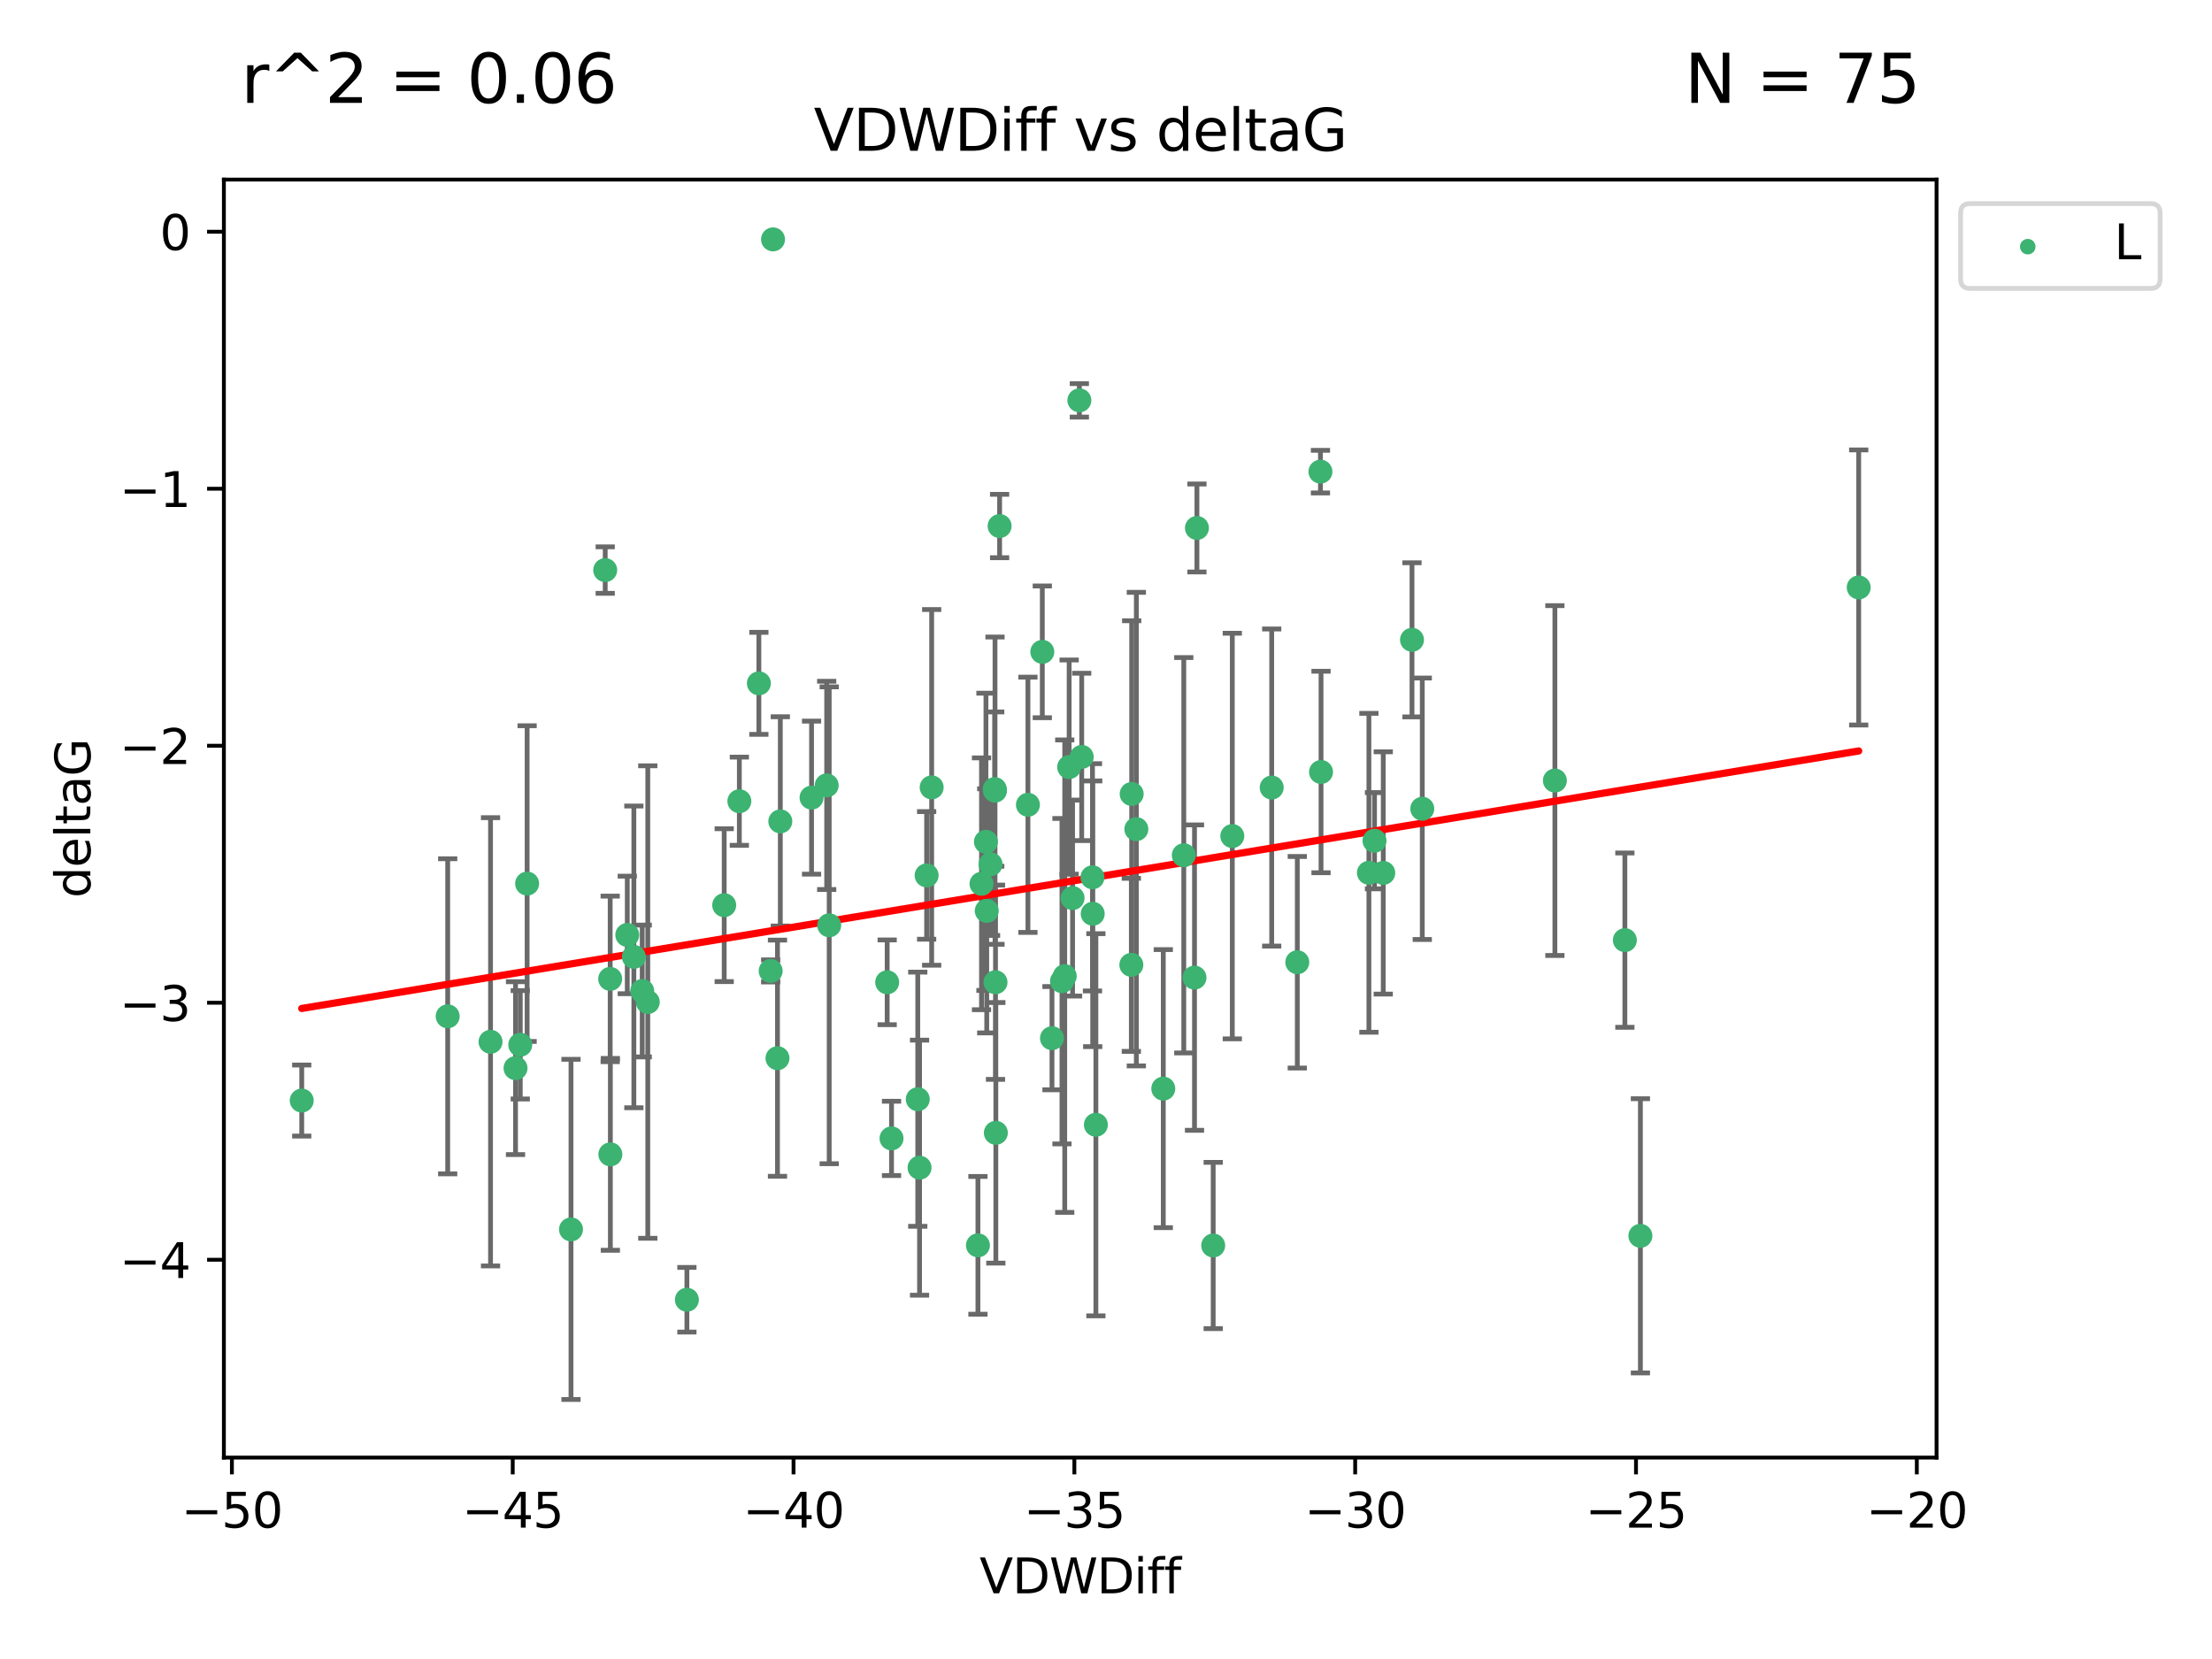 <?xml version="1.0" encoding="utf-8" standalone="no"?>
<!DOCTYPE svg PUBLIC "-//W3C//DTD SVG 1.1//EN"
  "http://www.w3.org/Graphics/SVG/1.1/DTD/svg11.dtd">
<svg xmlns:xlink="http://www.w3.org/1999/xlink" width="460.8pt" height="345.6pt" viewBox="0 0 460.8 345.6" xmlns="http://www.w3.org/2000/svg" version="1.1">
 <defs>
  <style type="text/css">*{stroke-linejoin: round; stroke-linecap: butt}</style>
 </defs>
 <g id="figure_1">
  <g id="patch_1">
   <path d="M 0 345.6 
L 460.8 345.6 
L 460.8 0 
L 0 0 
z
" style="fill: #ffffff"/>
  </g>
  <g id="axes_1">
   <g id="patch_2">
    <path d="M 46.64 303.64 
L 403.42 303.64 
L 403.42 37.411 
L 46.64 37.411 
z
" style="fill: #ffffff"/>
   </g>
   <g id="PathCollection_1">
    <defs>
     <path id="mb99292fb5d" d="M 0 1.118 
C 0.297 1.118 0.581 1 0.791 0.791 
C 1 0.581 1.118 0.297 1.118 0 
C 1.118 -0.297 1 -0.581 0.791 -0.791 
C 0.581 -1 0.297 -1.118 0 -1.118 
C -0.297 -1.118 -0.581 -1 -0.791 -0.791 
C -1 -0.581 -1.118 -0.297 -1.118 0 
C -1.118 0.297 -1 0.581 -0.791 0.791 
C -0.581 1 -0.297 1.118 0 1.118 
z
" style="stroke: #3cb371"/>
    </defs>
    <g clip-path="url(#p59b157eb40)">
     <use xlink:href="#mb99292fb5d" x="108.381" y="217.646" style="fill: #3cb371; stroke: #3cb371"/>
     <use xlink:href="#mb99292fb5d" x="134.946" y="208.742" style="fill: #3cb371; stroke: #3cb371"/>
     <use xlink:href="#mb99292fb5d" x="127.113" y="203.923" style="fill: #3cb371; stroke: #3cb371"/>
     <use xlink:href="#mb99292fb5d" x="154.02" y="166.911" style="fill: #3cb371; stroke: #3cb371"/>
     <use xlink:href="#mb99292fb5d" x="130.674" y="194.766" style="fill: #3cb371; stroke: #3cb371"/>
     <use xlink:href="#mb99292fb5d" x="143.092" y="270.76" style="fill: #3cb371; stroke: #3cb371"/>
     <use xlink:href="#mb99292fb5d" x="132.045" y="199.333" style="fill: #3cb371; stroke: #3cb371"/>
     <use xlink:href="#mb99292fb5d" x="203.721" y="259.426" style="fill: #3cb371; stroke: #3cb371"/>
     <use xlink:href="#mb99292fb5d" x="107.393" y="222.512" style="fill: #3cb371; stroke: #3cb371"/>
     <use xlink:href="#mb99292fb5d" x="191.559" y="243.25" style="fill: #3cb371; stroke: #3cb371"/>
     <use xlink:href="#mb99292fb5d" x="150.863" y="188.564" style="fill: #3cb371; stroke: #3cb371"/>
     <use xlink:href="#mb99292fb5d" x="118.949" y="256.108" style="fill: #3cb371; stroke: #3cb371"/>
     <use xlink:href="#mb99292fb5d" x="227.584" y="182.758" style="fill: #3cb371; stroke: #3cb371"/>
     <use xlink:href="#mb99292fb5d" x="194.084" y="164.026" style="fill: #3cb371; stroke: #3cb371"/>
     <use xlink:href="#mb99292fb5d" x="193.034" y="182.362" style="fill: #3cb371; stroke: #3cb371"/>
     <use xlink:href="#mb99292fb5d" x="158.088" y="142.352" style="fill: #3cb371; stroke: #3cb371"/>
     <use xlink:href="#mb99292fb5d" x="205.557" y="189.747" style="fill: #3cb371; stroke: #3cb371"/>
     <use xlink:href="#mb99292fb5d" x="172.215" y="163.612" style="fill: #3cb371; stroke: #3cb371"/>
     <use xlink:href="#mb99292fb5d" x="62.857" y="229.265" style="fill: #3cb371; stroke: #3cb371"/>
     <use xlink:href="#mb99292fb5d" x="228.293" y="234.31" style="fill: #3cb371; stroke: #3cb371"/>
     <use xlink:href="#mb99292fb5d" x="248.838" y="203.654" style="fill: #3cb371; stroke: #3cb371"/>
     <use xlink:href="#mb99292fb5d" x="264.92" y="164.058" style="fill: #3cb371; stroke: #3cb371"/>
     <use xlink:href="#mb99292fb5d" x="235.751" y="165.398" style="fill: #3cb371; stroke: #3cb371"/>
     <use xlink:href="#mb99292fb5d" x="191.187" y="228.986" style="fill: #3cb371; stroke: #3cb371"/>
     <use xlink:href="#mb99292fb5d" x="161.037" y="49.866" style="fill: #3cb371; stroke: #3cb371"/>
     <use xlink:href="#mb99292fb5d" x="208.238" y="109.583" style="fill: #3cb371; stroke: #3cb371"/>
     <use xlink:href="#mb99292fb5d" x="127.15" y="240.472" style="fill: #3cb371; stroke: #3cb371"/>
     <use xlink:href="#mb99292fb5d" x="236.722" y="172.724" style="fill: #3cb371; stroke: #3cb371"/>
     <use xlink:href="#mb99292fb5d" x="294.145" y="133.285" style="fill: #3cb371; stroke: #3cb371"/>
     <use xlink:href="#mb99292fb5d" x="207.279" y="164.706" style="fill: #3cb371; stroke: #3cb371"/>
     <use xlink:href="#mb99292fb5d" x="206.348" y="180.042" style="fill: #3cb371; stroke: #3cb371"/>
     <use xlink:href="#mb99292fb5d" x="162.554" y="171.111" style="fill: #3cb371; stroke: #3cb371"/>
     <use xlink:href="#mb99292fb5d" x="217.131" y="135.792" style="fill: #3cb371; stroke: #3cb371"/>
     <use xlink:href="#mb99292fb5d" x="172.738" y="192.756" style="fill: #3cb371; stroke: #3cb371"/>
     <use xlink:href="#mb99292fb5d" x="285.168" y="181.819" style="fill: #3cb371; stroke: #3cb371"/>
     <use xlink:href="#mb99292fb5d" x="235.68" y="200.996" style="fill: #3cb371; stroke: #3cb371"/>
     <use xlink:href="#mb99292fb5d" x="323.912" y="162.605" style="fill: #3cb371; stroke: #3cb371"/>
     <use xlink:href="#mb99292fb5d" x="214.136" y="167.649" style="fill: #3cb371; stroke: #3cb371"/>
     <use xlink:href="#mb99292fb5d" x="133.787" y="206.445" style="fill: #3cb371; stroke: #3cb371"/>
     <use xlink:href="#mb99292fb5d" x="205.392" y="175.362" style="fill: #3cb371; stroke: #3cb371"/>
     <use xlink:href="#mb99292fb5d" x="296.285" y="168.478" style="fill: #3cb371; stroke: #3cb371"/>
     <use xlink:href="#mb99292fb5d" x="207.219" y="164.382" style="fill: #3cb371; stroke: #3cb371"/>
     <use xlink:href="#mb99292fb5d" x="109.81" y="184.066" style="fill: #3cb371; stroke: #3cb371"/>
     <use xlink:href="#mb99292fb5d" x="160.545" y="202.26" style="fill: #3cb371; stroke: #3cb371"/>
     <use xlink:href="#mb99292fb5d" x="207.383" y="204.617" style="fill: #3cb371; stroke: #3cb371"/>
     <use xlink:href="#mb99292fb5d" x="93.262" y="211.716" style="fill: #3cb371; stroke: #3cb371"/>
     <use xlink:href="#mb99292fb5d" x="242.334" y="226.78" style="fill: #3cb371; stroke: #3cb371"/>
     <use xlink:href="#mb99292fb5d" x="102.187" y="217.026" style="fill: #3cb371; stroke: #3cb371"/>
     <use xlink:href="#mb99292fb5d" x="207.453" y="235.987" style="fill: #3cb371; stroke: #3cb371"/>
     <use xlink:href="#mb99292fb5d" x="225.34" y="157.679" style="fill: #3cb371; stroke: #3cb371"/>
     <use xlink:href="#mb99292fb5d" x="185.721" y="237.148" style="fill: #3cb371; stroke: #3cb371"/>
     <use xlink:href="#mb99292fb5d" x="169.062" y="166.16" style="fill: #3cb371; stroke: #3cb371"/>
     <use xlink:href="#mb99292fb5d" x="223.436" y="187.085" style="fill: #3cb371; stroke: #3cb371"/>
     <use xlink:href="#mb99292fb5d" x="341.725" y="257.445" style="fill: #3cb371; stroke: #3cb371"/>
     <use xlink:href="#mb99292fb5d" x="275.195" y="160.819" style="fill: #3cb371; stroke: #3cb371"/>
     <use xlink:href="#mb99292fb5d" x="270.25" y="200.455" style="fill: #3cb371; stroke: #3cb371"/>
     <use xlink:href="#mb99292fb5d" x="288.158" y="181.847" style="fill: #3cb371; stroke: #3cb371"/>
     <use xlink:href="#mb99292fb5d" x="219.147" y="216.272" style="fill: #3cb371; stroke: #3cb371"/>
     <use xlink:href="#mb99292fb5d" x="221.805" y="203.348" style="fill: #3cb371; stroke: #3cb371"/>
     <use xlink:href="#mb99292fb5d" x="221.229" y="204.398" style="fill: #3cb371; stroke: #3cb371"/>
     <use xlink:href="#mb99292fb5d" x="161.965" y="220.443" style="fill: #3cb371; stroke: #3cb371"/>
     <use xlink:href="#mb99292fb5d" x="249.342" y="109.988" style="fill: #3cb371; stroke: #3cb371"/>
     <use xlink:href="#mb99292fb5d" x="286.336" y="175.137" style="fill: #3cb371; stroke: #3cb371"/>
     <use xlink:href="#mb99292fb5d" x="275.074" y="98.252" style="fill: #3cb371; stroke: #3cb371"/>
     <use xlink:href="#mb99292fb5d" x="184.815" y="204.631" style="fill: #3cb371; stroke: #3cb371"/>
     <use xlink:href="#mb99292fb5d" x="126.076" y="118.758" style="fill: #3cb371; stroke: #3cb371"/>
     <use xlink:href="#mb99292fb5d" x="246.605" y="178.162" style="fill: #3cb371; stroke: #3cb371"/>
     <use xlink:href="#mb99292fb5d" x="338.49" y="195.847" style="fill: #3cb371; stroke: #3cb371"/>
     <use xlink:href="#mb99292fb5d" x="256.712" y="174.161" style="fill: #3cb371; stroke: #3cb371"/>
     <use xlink:href="#mb99292fb5d" x="252.73" y="259.459" style="fill: #3cb371; stroke: #3cb371"/>
     <use xlink:href="#mb99292fb5d" x="224.851" y="83.4" style="fill: #3cb371; stroke: #3cb371"/>
     <use xlink:href="#mb99292fb5d" x="222.724" y="159.796" style="fill: #3cb371; stroke: #3cb371"/>
     <use xlink:href="#mb99292fb5d" x="387.203" y="122.377" style="fill: #3cb371; stroke: #3cb371"/>
     <use xlink:href="#mb99292fb5d" x="227.632" y="190.354" style="fill: #3cb371; stroke: #3cb371"/>
     <use xlink:href="#mb99292fb5d" x="204.465" y="184.111" style="fill: #3cb371; stroke: #3cb371"/>
    </g>
   </g>
   <g id="matplotlib.axis_1">
    <g id="xtick_1">
     <g id="line2d_1">
      <defs>
       <path id="me0e98f9cef" d="M 0 0 
L 0 3.5 
" style="stroke: #000000; stroke-width: 0.8"/>
      </defs>
      <g>
       <use xlink:href="#me0e98f9cef" x="48.31" y="303.64" style="stroke: #000000; stroke-width: 0.8"/>
      </g>
     </g>
     <g id="text_1">
      <!-- −50 -->
      <g transform="translate(37.757 318.238)scale(0.1 -0.1)">
       <defs>
        <path id="DejaVuSans-2212" d="M 678 2272 
L 4684 2272 
L 4684 1741 
L 678 1741 
L 678 2272 
z
" transform="scale(0.016)"/>
        <path id="DejaVuSans-35" d="M 691 4666 
L 3169 4666 
L 3169 4134 
L 1269 4134 
L 1269 2991 
Q 1406 3038 1543 3061 
Q 1681 3084 1819 3084 
Q 2600 3084 3056 2656 
Q 3513 2228 3513 1497 
Q 3513 744 3044 326 
Q 2575 -91 1722 -91 
Q 1428 -91 1123 -41 
Q 819 9 494 109 
L 494 744 
Q 775 591 1075 516 
Q 1375 441 1709 441 
Q 2250 441 2565 725 
Q 2881 1009 2881 1497 
Q 2881 1984 2565 2268 
Q 2250 2553 1709 2553 
Q 1456 2553 1204 2497 
Q 953 2441 691 2322 
L 691 4666 
z
" transform="scale(0.016)"/>
        <path id="DejaVuSans-30" d="M 2034 4250 
Q 1547 4250 1301 3770 
Q 1056 3291 1056 2328 
Q 1056 1369 1301 889 
Q 1547 409 2034 409 
Q 2525 409 2770 889 
Q 3016 1369 3016 2328 
Q 3016 3291 2770 3770 
Q 2525 4250 2034 4250 
z
M 2034 4750 
Q 2819 4750 3233 4129 
Q 3647 3509 3647 2328 
Q 3647 1150 3233 529 
Q 2819 -91 2034 -91 
Q 1250 -91 836 529 
Q 422 1150 422 2328 
Q 422 3509 836 4129 
Q 1250 4750 2034 4750 
z
" transform="scale(0.016)"/>
       </defs>
       <use xlink:href="#DejaVuSans-2212"/>
       <use xlink:href="#DejaVuSans-35" x="83.789"/>
       <use xlink:href="#DejaVuSans-30" x="147.412"/>
      </g>
     </g>
    </g>
    <g id="xtick_2">
     <g id="line2d_2">
      <g>
       <use xlink:href="#me0e98f9cef" x="106.809" y="303.64" style="stroke: #000000; stroke-width: 0.8"/>
      </g>
     </g>
     <g id="text_2">
      <!-- −45 -->
      <g transform="translate(96.257 318.238)scale(0.1 -0.1)">
       <defs>
        <path id="DejaVuSans-34" d="M 2419 4116 
L 825 1625 
L 2419 1625 
L 2419 4116 
z
M 2253 4666 
L 3047 4666 
L 3047 1625 
L 3713 1625 
L 3713 1100 
L 3047 1100 
L 3047 0 
L 2419 0 
L 2419 1100 
L 313 1100 
L 313 1709 
L 2253 4666 
z
" transform="scale(0.016)"/>
       </defs>
       <use xlink:href="#DejaVuSans-2212"/>
       <use xlink:href="#DejaVuSans-34" x="83.789"/>
       <use xlink:href="#DejaVuSans-35" x="147.412"/>
      </g>
     </g>
    </g>
    <g id="xtick_3">
     <g id="line2d_3">
      <g>
       <use xlink:href="#me0e98f9cef" x="165.309" y="303.64" style="stroke: #000000; stroke-width: 0.8"/>
      </g>
     </g>
     <g id="text_3">
      <!-- −40 -->
      <g transform="translate(154.757 318.238)scale(0.1 -0.1)">
       <use xlink:href="#DejaVuSans-2212"/>
       <use xlink:href="#DejaVuSans-34" x="83.789"/>
       <use xlink:href="#DejaVuSans-30" x="147.412"/>
      </g>
     </g>
    </g>
    <g id="xtick_4">
     <g id="line2d_4">
      <g>
       <use xlink:href="#me0e98f9cef" x="223.809" y="303.64" style="stroke: #000000; stroke-width: 0.8"/>
      </g>
     </g>
     <g id="text_4">
      <!-- −35 -->
      <g transform="translate(213.256 318.238)scale(0.1 -0.1)">
       <defs>
        <path id="DejaVuSans-33" d="M 2597 2516 
Q 3050 2419 3304 2112 
Q 3559 1806 3559 1356 
Q 3559 666 3084 287 
Q 2609 -91 1734 -91 
Q 1441 -91 1130 -33 
Q 819 25 488 141 
L 488 750 
Q 750 597 1062 519 
Q 1375 441 1716 441 
Q 2309 441 2620 675 
Q 2931 909 2931 1356 
Q 2931 1769 2642 2001 
Q 2353 2234 1838 2234 
L 1294 2234 
L 1294 2753 
L 1863 2753 
Q 2328 2753 2575 2939 
Q 2822 3125 2822 3475 
Q 2822 3834 2567 4026 
Q 2313 4219 1838 4219 
Q 1578 4219 1281 4162 
Q 984 4106 628 3988 
L 628 4550 
Q 988 4650 1302 4700 
Q 1616 4750 1894 4750 
Q 2613 4750 3031 4423 
Q 3450 4097 3450 3541 
Q 3450 3153 3228 2886 
Q 3006 2619 2597 2516 
z
" transform="scale(0.016)"/>
       </defs>
       <use xlink:href="#DejaVuSans-2212"/>
       <use xlink:href="#DejaVuSans-33" x="83.789"/>
       <use xlink:href="#DejaVuSans-35" x="147.412"/>
      </g>
     </g>
    </g>
    <g id="xtick_5">
     <g id="line2d_5">
      <g>
       <use xlink:href="#me0e98f9cef" x="282.308" y="303.64" style="stroke: #000000; stroke-width: 0.8"/>
      </g>
     </g>
     <g id="text_5">
      <!-- −30 -->
      <g transform="translate(271.756 318.238)scale(0.1 -0.1)">
       <use xlink:href="#DejaVuSans-2212"/>
       <use xlink:href="#DejaVuSans-33" x="83.789"/>
       <use xlink:href="#DejaVuSans-30" x="147.412"/>
      </g>
     </g>
    </g>
    <g id="xtick_6">
     <g id="line2d_6">
      <g>
       <use xlink:href="#me0e98f9cef" x="340.808" y="303.64" style="stroke: #000000; stroke-width: 0.8"/>
      </g>
     </g>
     <g id="text_6">
      <!-- −25 -->
      <g transform="translate(330.255 318.238)scale(0.1 -0.1)">
       <defs>
        <path id="DejaVuSans-32" d="M 1228 531 
L 3431 531 
L 3431 0 
L 469 0 
L 469 531 
Q 828 903 1448 1529 
Q 2069 2156 2228 2338 
Q 2531 2678 2651 2914 
Q 2772 3150 2772 3378 
Q 2772 3750 2511 3984 
Q 2250 4219 1831 4219 
Q 1534 4219 1204 4116 
Q 875 4013 500 3803 
L 500 4441 
Q 881 4594 1212 4672 
Q 1544 4750 1819 4750 
Q 2544 4750 2975 4387 
Q 3406 4025 3406 3419 
Q 3406 3131 3298 2873 
Q 3191 2616 2906 2266 
Q 2828 2175 2409 1742 
Q 1991 1309 1228 531 
z
" transform="scale(0.016)"/>
       </defs>
       <use xlink:href="#DejaVuSans-2212"/>
       <use xlink:href="#DejaVuSans-32" x="83.789"/>
       <use xlink:href="#DejaVuSans-35" x="147.412"/>
      </g>
     </g>
    </g>
    <g id="xtick_7">
     <g id="line2d_7">
      <g>
       <use xlink:href="#me0e98f9cef" x="399.307" y="303.64" style="stroke: #000000; stroke-width: 0.8"/>
      </g>
     </g>
     <g id="text_7">
      <!-- −20 -->
      <g transform="translate(388.755 318.238)scale(0.1 -0.1)">
       <use xlink:href="#DejaVuSans-2212"/>
       <use xlink:href="#DejaVuSans-32" x="83.789"/>
       <use xlink:href="#DejaVuSans-30" x="147.412"/>
      </g>
     </g>
    </g>
    <g id="text_8">
     <!-- VDWDiff -->
     <g transform="translate(204.057 331.917)scale(0.1 -0.1)">
      <defs>
       <path id="DejaVuSans-56" d="M 1831 0 
L 50 4666 
L 709 4666 
L 2188 738 
L 3669 4666 
L 4325 4666 
L 2547 0 
L 1831 0 
z
" transform="scale(0.016)"/>
       <path id="DejaVuSans-44" d="M 1259 4147 
L 1259 519 
L 2022 519 
Q 2988 519 3436 956 
Q 3884 1394 3884 2338 
Q 3884 3275 3436 3711 
Q 2988 4147 2022 4147 
L 1259 4147 
z
M 628 4666 
L 1925 4666 
Q 3281 4666 3915 4102 
Q 4550 3538 4550 2338 
Q 4550 1131 3912 565 
Q 3275 0 1925 0 
L 628 0 
L 628 4666 
z
" transform="scale(0.016)"/>
       <path id="DejaVuSans-57" d="M 213 4666 
L 850 4666 
L 1831 722 
L 2809 4666 
L 3519 4666 
L 4500 722 
L 5478 4666 
L 6119 4666 
L 4947 0 
L 4153 0 
L 3169 4050 
L 2175 0 
L 1381 0 
L 213 4666 
z
" transform="scale(0.016)"/>
       <path id="DejaVuSans-69" d="M 603 3500 
L 1178 3500 
L 1178 0 
L 603 0 
L 603 3500 
z
M 603 4863 
L 1178 4863 
L 1178 4134 
L 603 4134 
L 603 4863 
z
" transform="scale(0.016)"/>
       <path id="DejaVuSans-66" d="M 2375 4863 
L 2375 4384 
L 1825 4384 
Q 1516 4384 1395 4259 
Q 1275 4134 1275 3809 
L 1275 3500 
L 2222 3500 
L 2222 3053 
L 1275 3053 
L 1275 0 
L 697 0 
L 697 3053 
L 147 3053 
L 147 3500 
L 697 3500 
L 697 3744 
Q 697 4328 969 4595 
Q 1241 4863 1831 4863 
L 2375 4863 
z
" transform="scale(0.016)"/>
      </defs>
      <use xlink:href="#DejaVuSans-56"/>
      <use xlink:href="#DejaVuSans-44" x="68.408"/>
      <use xlink:href="#DejaVuSans-57" x="145.41"/>
      <use xlink:href="#DejaVuSans-44" x="244.287"/>
      <use xlink:href="#DejaVuSans-69" x="321.289"/>
      <use xlink:href="#DejaVuSans-66" x="349.072"/>
      <use xlink:href="#DejaVuSans-66" x="384.277"/>
     </g>
    </g>
   </g>
   <g id="matplotlib.axis_2">
    <g id="ytick_1">
     <g id="line2d_8">
      <defs>
       <path id="m69322985f8" d="M 0 0 
L -3.5 0 
" style="stroke: #000000; stroke-width: 0.8"/>
      </defs>
      <g>
       <use xlink:href="#m69322985f8" x="46.64" y="262.427" style="stroke: #000000; stroke-width: 0.8"/>
      </g>
     </g>
     <g id="text_9">
      <!-- −4 -->
      <g transform="translate(24.898 266.226)scale(0.1 -0.1)">
       <use xlink:href="#DejaVuSans-2212"/>
       <use xlink:href="#DejaVuSans-34" x="83.789"/>
      </g>
     </g>
    </g>
    <g id="ytick_2">
     <g id="line2d_9">
      <g>
       <use xlink:href="#m69322985f8" x="46.64" y="208.89" style="stroke: #000000; stroke-width: 0.8"/>
      </g>
     </g>
     <g id="text_10">
      <!-- −3 -->
      <g transform="translate(24.898 212.689)scale(0.1 -0.1)">
       <use xlink:href="#DejaVuSans-2212"/>
       <use xlink:href="#DejaVuSans-33" x="83.789"/>
      </g>
     </g>
    </g>
    <g id="ytick_3">
     <g id="line2d_10">
      <g>
       <use xlink:href="#m69322985f8" x="46.64" y="155.352" style="stroke: #000000; stroke-width: 0.8"/>
      </g>
     </g>
     <g id="text_11">
      <!-- −2 -->
      <g transform="translate(24.898 159.152)scale(0.1 -0.1)">
       <use xlink:href="#DejaVuSans-2212"/>
       <use xlink:href="#DejaVuSans-32" x="83.789"/>
      </g>
     </g>
    </g>
    <g id="ytick_4">
     <g id="line2d_11">
      <g>
       <use xlink:href="#m69322985f8" x="46.64" y="101.815" style="stroke: #000000; stroke-width: 0.8"/>
      </g>
     </g>
     <g id="text_12">
      <!-- −1 -->
      <g transform="translate(24.898 105.614)scale(0.1 -0.1)">
       <defs>
        <path id="DejaVuSans-31" d="M 794 531 
L 1825 531 
L 1825 4091 
L 703 3866 
L 703 4441 
L 1819 4666 
L 2450 4666 
L 2450 531 
L 3481 531 
L 3481 0 
L 794 0 
L 794 531 
z
" transform="scale(0.016)"/>
       </defs>
       <use xlink:href="#DejaVuSans-2212"/>
       <use xlink:href="#DejaVuSans-31" x="83.789"/>
      </g>
     </g>
    </g>
    <g id="ytick_5">
     <g id="line2d_12">
      <g>
       <use xlink:href="#m69322985f8" x="46.64" y="48.278" style="stroke: #000000; stroke-width: 0.8"/>
      </g>
     </g>
     <g id="text_13">
      <!-- 0 -->
      <g transform="translate(33.278 52.077)scale(0.1 -0.1)">
       <use xlink:href="#DejaVuSans-30"/>
      </g>
     </g>
    </g>
    <g id="text_14">
     <!-- deltaG -->
     <g transform="translate(18.818 187.064)rotate(-90)scale(0.1 -0.1)">
      <defs>
       <path id="DejaVuSans-64" d="M 2906 2969 
L 2906 4863 
L 3481 4863 
L 3481 0 
L 2906 0 
L 2906 525 
Q 2725 213 2448 61 
Q 2172 -91 1784 -91 
Q 1150 -91 751 415 
Q 353 922 353 1747 
Q 353 2572 751 3078 
Q 1150 3584 1784 3584 
Q 2172 3584 2448 3432 
Q 2725 3281 2906 2969 
z
M 947 1747 
Q 947 1113 1208 752 
Q 1469 391 1925 391 
Q 2381 391 2643 752 
Q 2906 1113 2906 1747 
Q 2906 2381 2643 2742 
Q 2381 3103 1925 3103 
Q 1469 3103 1208 2742 
Q 947 2381 947 1747 
z
" transform="scale(0.016)"/>
       <path id="DejaVuSans-65" d="M 3597 1894 
L 3597 1613 
L 953 1613 
Q 991 1019 1311 708 
Q 1631 397 2203 397 
Q 2534 397 2845 478 
Q 3156 559 3463 722 
L 3463 178 
Q 3153 47 2828 -22 
Q 2503 -91 2169 -91 
Q 1331 -91 842 396 
Q 353 884 353 1716 
Q 353 2575 817 3079 
Q 1281 3584 2069 3584 
Q 2775 3584 3186 3129 
Q 3597 2675 3597 1894 
z
M 3022 2063 
Q 3016 2534 2758 2815 
Q 2500 3097 2075 3097 
Q 1594 3097 1305 2825 
Q 1016 2553 972 2059 
L 3022 2063 
z
" transform="scale(0.016)"/>
       <path id="DejaVuSans-6c" d="M 603 4863 
L 1178 4863 
L 1178 0 
L 603 0 
L 603 4863 
z
" transform="scale(0.016)"/>
       <path id="DejaVuSans-74" d="M 1172 4494 
L 1172 3500 
L 2356 3500 
L 2356 3053 
L 1172 3053 
L 1172 1153 
Q 1172 725 1289 603 
Q 1406 481 1766 481 
L 2356 481 
L 2356 0 
L 1766 0 
Q 1100 0 847 248 
Q 594 497 594 1153 
L 594 3053 
L 172 3053 
L 172 3500 
L 594 3500 
L 594 4494 
L 1172 4494 
z
" transform="scale(0.016)"/>
       <path id="DejaVuSans-61" d="M 2194 1759 
Q 1497 1759 1228 1600 
Q 959 1441 959 1056 
Q 959 750 1161 570 
Q 1363 391 1709 391 
Q 2188 391 2477 730 
Q 2766 1069 2766 1631 
L 2766 1759 
L 2194 1759 
z
M 3341 1997 
L 3341 0 
L 2766 0 
L 2766 531 
Q 2569 213 2275 61 
Q 1981 -91 1556 -91 
Q 1019 -91 701 211 
Q 384 513 384 1019 
Q 384 1609 779 1909 
Q 1175 2209 1959 2209 
L 2766 2209 
L 2766 2266 
Q 2766 2663 2505 2880 
Q 2244 3097 1772 3097 
Q 1472 3097 1187 3025 
Q 903 2953 641 2809 
L 641 3341 
Q 956 3463 1253 3523 
Q 1550 3584 1831 3584 
Q 2591 3584 2966 3190 
Q 3341 2797 3341 1997 
z
" transform="scale(0.016)"/>
       <path id="DejaVuSans-47" d="M 3809 666 
L 3809 1919 
L 2778 1919 
L 2778 2438 
L 4434 2438 
L 4434 434 
Q 4069 175 3628 42 
Q 3188 -91 2688 -91 
Q 1594 -91 976 548 
Q 359 1188 359 2328 
Q 359 3472 976 4111 
Q 1594 4750 2688 4750 
Q 3144 4750 3555 4637 
Q 3966 4525 4313 4306 
L 4313 3634 
Q 3963 3931 3569 4081 
Q 3175 4231 2741 4231 
Q 1884 4231 1454 3753 
Q 1025 3275 1025 2328 
Q 1025 1384 1454 906 
Q 1884 428 2741 428 
Q 3075 428 3337 486 
Q 3600 544 3809 666 
z
" transform="scale(0.016)"/>
      </defs>
      <use xlink:href="#DejaVuSans-64"/>
      <use xlink:href="#DejaVuSans-65" x="63.477"/>
      <use xlink:href="#DejaVuSans-6c" x="125"/>
      <use xlink:href="#DejaVuSans-74" x="152.783"/>
      <use xlink:href="#DejaVuSans-61" x="191.992"/>
      <use xlink:href="#DejaVuSans-47" x="253.271"/>
     </g>
    </g>
   </g>
   <g id="LineCollection_1">
    <path d="M 108.381 228.937 
L 108.381 206.356 
" clip-path="url(#p59b157eb40)" style="fill: none; stroke: #696969"/>
    <path d="M 134.946 257.953 
L 134.946 159.531 
" clip-path="url(#p59b157eb40)" style="fill: none; stroke: #696969"/>
    <path d="M 127.113 221.168 
L 127.113 186.679 
" clip-path="url(#p59b157eb40)" style="fill: none; stroke: #696969"/>
    <path d="M 154.02 176.101 
L 154.02 157.722 
" clip-path="url(#p59b157eb40)" style="fill: none; stroke: #696969"/>
    <path d="M 130.674 207.01 
L 130.674 182.523 
" clip-path="url(#p59b157eb40)" style="fill: none; stroke: #696969"/>
    <path d="M 143.092 277.493 
L 143.092 264.026 
" clip-path="url(#p59b157eb40)" style="fill: none; stroke: #696969"/>
    <path d="M 132.045 230.759 
L 132.045 167.906 
" clip-path="url(#p59b157eb40)" style="fill: none; stroke: #696969"/>
    <path d="M 203.721 273.775 
L 203.721 245.078 
" clip-path="url(#p59b157eb40)" style="fill: none; stroke: #696969"/>
    <path d="M 107.393 240.516 
L 107.393 204.507 
" clip-path="url(#p59b157eb40)" style="fill: none; stroke: #696969"/>
    <path d="M 191.559 269.818 
L 191.559 216.682 
" clip-path="url(#p59b157eb40)" style="fill: none; stroke: #696969"/>
    <path d="M 150.863 204.484 
L 150.863 172.644 
" clip-path="url(#p59b157eb40)" style="fill: none; stroke: #696969"/>
    <path d="M 118.949 291.539 
L 118.949 220.677 
" clip-path="url(#p59b157eb40)" style="fill: none; stroke: #696969"/>
    <path d="M 227.584 206.428 
L 227.584 159.088 
" clip-path="url(#p59b157eb40)" style="fill: none; stroke: #696969"/>
    <path d="M 194.084 201.078 
L 194.084 126.975 
" clip-path="url(#p59b157eb40)" style="fill: none; stroke: #696969"/>
    <path d="M 193.034 195.653 
L 193.034 169.071 
" clip-path="url(#p59b157eb40)" style="fill: none; stroke: #696969"/>
    <path d="M 158.088 152.977 
L 158.088 131.727 
" clip-path="url(#p59b157eb40)" style="fill: none; stroke: #696969"/>
    <path d="M 205.557 215.176 
L 205.557 164.319 
" clip-path="url(#p59b157eb40)" style="fill: none; stroke: #696969"/>
    <path d="M 172.215 185.304 
L 172.215 141.92 
" clip-path="url(#p59b157eb40)" style="fill: none; stroke: #696969"/>
    <path d="M 62.857 236.666 
L 62.857 221.863 
" clip-path="url(#p59b157eb40)" style="fill: none; stroke: #696969"/>
    <path d="M 228.293 274.117 
L 228.293 194.502 
" clip-path="url(#p59b157eb40)" style="fill: none; stroke: #696969"/>
    <path d="M 248.838 235.464 
L 248.838 171.844 
" clip-path="url(#p59b157eb40)" style="fill: none; stroke: #696969"/>
    <path d="M 264.92 197.088 
L 264.92 131.027 
" clip-path="url(#p59b157eb40)" style="fill: none; stroke: #696969"/>
    <path d="M 235.751 201.482 
L 235.751 129.313 
" clip-path="url(#p59b157eb40)" style="fill: none; stroke: #696969"/>
    <path d="M 191.187 255.46 
L 191.187 202.512 
" clip-path="url(#p59b157eb40)" style="fill: none; stroke: #696969"/>
    <path d="M 161.037 50.22 
L 161.037 49.513 
" clip-path="url(#p59b157eb40)" style="fill: none; stroke: #696969"/>
    <path d="M 208.238 116.184 
L 208.238 102.983 
" clip-path="url(#p59b157eb40)" style="fill: none; stroke: #696969"/>
    <path d="M 127.15 260.458 
L 127.15 220.486 
" clip-path="url(#p59b157eb40)" style="fill: none; stroke: #696969"/>
    <path d="M 236.722 222.053 
L 236.722 123.396 
" clip-path="url(#p59b157eb40)" style="fill: none; stroke: #696969"/>
    <path d="M 294.145 149.338 
L 294.145 117.233 
" clip-path="url(#p59b157eb40)" style="fill: none; stroke: #696969"/>
    <path d="M 207.279 196.712 
L 207.279 132.7 
" clip-path="url(#p59b157eb40)" style="fill: none; stroke: #696969"/>
    <path d="M 206.348 194.869 
L 206.348 165.216 
" clip-path="url(#p59b157eb40)" style="fill: none; stroke: #696969"/>
    <path d="M 162.554 192.91 
L 162.554 149.312 
" clip-path="url(#p59b157eb40)" style="fill: none; stroke: #696969"/>
    <path d="M 217.131 149.515 
L 217.131 122.068 
" clip-path="url(#p59b157eb40)" style="fill: none; stroke: #696969"/>
    <path d="M 172.738 242.424 
L 172.738 143.088 
" clip-path="url(#p59b157eb40)" style="fill: none; stroke: #696969"/>
    <path d="M 285.168 215.036 
L 285.168 148.602 
" clip-path="url(#p59b157eb40)" style="fill: none; stroke: #696969"/>
    <path d="M 235.68 219.021 
L 235.68 182.971 
" clip-path="url(#p59b157eb40)" style="fill: none; stroke: #696969"/>
    <path d="M 323.912 199.041 
L 323.912 126.168 
" clip-path="url(#p59b157eb40)" style="fill: none; stroke: #696969"/>
    <path d="M 214.136 194.236 
L 214.136 141.062 
" clip-path="url(#p59b157eb40)" style="fill: none; stroke: #696969"/>
    <path d="M 133.787 220.176 
L 133.787 192.713 
" clip-path="url(#p59b157eb40)" style="fill: none; stroke: #696969"/>
    <path d="M 205.392 206.326 
L 205.392 144.399 
" clip-path="url(#p59b157eb40)" style="fill: none; stroke: #696969"/>
    <path d="M 296.285 195.71 
L 296.285 141.247 
" clip-path="url(#p59b157eb40)" style="fill: none; stroke: #696969"/>
    <path d="M 207.219 180.452 
L 207.219 148.312 
" clip-path="url(#p59b157eb40)" style="fill: none; stroke: #696969"/>
    <path d="M 109.81 216.948 
L 109.81 151.185 
" clip-path="url(#p59b157eb40)" style="fill: none; stroke: #696969"/>
    <path d="M 160.545 204.56 
L 160.545 199.96 
" clip-path="url(#p59b157eb40)" style="fill: none; stroke: #696969"/>
    <path d="M 207.383 224.85 
L 207.383 184.383 
" clip-path="url(#p59b157eb40)" style="fill: none; stroke: #696969"/>
    <path d="M 93.262 244.54 
L 93.262 178.892 
" clip-path="url(#p59b157eb40)" style="fill: none; stroke: #696969"/>
    <path d="M 242.334 255.744 
L 242.334 197.817 
" clip-path="url(#p59b157eb40)" style="fill: none; stroke: #696969"/>
    <path d="M 102.187 263.717 
L 102.187 170.335 
" clip-path="url(#p59b157eb40)" style="fill: none; stroke: #696969"/>
    <path d="M 207.453 263.126 
L 207.453 208.848 
" clip-path="url(#p59b157eb40)" style="fill: none; stroke: #696969"/>
    <path d="M 225.34 175.112 
L 225.34 140.246 
" clip-path="url(#p59b157eb40)" style="fill: none; stroke: #696969"/>
    <path d="M 185.721 244.886 
L 185.721 229.41 
" clip-path="url(#p59b157eb40)" style="fill: none; stroke: #696969"/>
    <path d="M 169.062 182.098 
L 169.062 150.221 
" clip-path="url(#p59b157eb40)" style="fill: none; stroke: #696969"/>
    <path d="M 223.436 207.495 
L 223.436 166.676 
" clip-path="url(#p59b157eb40)" style="fill: none; stroke: #696969"/>
    <path d="M 341.725 286.008 
L 341.725 228.882 
" clip-path="url(#p59b157eb40)" style="fill: none; stroke: #696969"/>
    <path d="M 275.195 181.804 
L 275.195 139.834 
" clip-path="url(#p59b157eb40)" style="fill: none; stroke: #696969"/>
    <path d="M 270.25 222.489 
L 270.25 178.422 
" clip-path="url(#p59b157eb40)" style="fill: none; stroke: #696969"/>
    <path d="M 288.158 207.081 
L 288.158 156.613 
" clip-path="url(#p59b157eb40)" style="fill: none; stroke: #696969"/>
    <path d="M 219.147 227.029 
L 219.147 205.515 
" clip-path="url(#p59b157eb40)" style="fill: none; stroke: #696969"/>
    <path d="M 221.805 252.557 
L 221.805 154.139 
" clip-path="url(#p59b157eb40)" style="fill: none; stroke: #696969"/>
    <path d="M 221.229 238.296 
L 221.229 170.501 
" clip-path="url(#p59b157eb40)" style="fill: none; stroke: #696969"/>
    <path d="M 161.965 245.045 
L 161.965 195.841 
" clip-path="url(#p59b157eb40)" style="fill: none; stroke: #696969"/>
    <path d="M 249.342 119.153 
L 249.342 100.822 
" clip-path="url(#p59b157eb40)" style="fill: none; stroke: #696969"/>
    <path d="M 286.336 185.163 
L 286.336 165.112 
" clip-path="url(#p59b157eb40)" style="fill: none; stroke: #696969"/>
    <path d="M 275.074 102.69 
L 275.074 93.813 
" clip-path="url(#p59b157eb40)" style="fill: none; stroke: #696969"/>
    <path d="M 184.815 213.459 
L 184.815 195.803 
" clip-path="url(#p59b157eb40)" style="fill: none; stroke: #696969"/>
    <path d="M 126.076 123.6 
L 126.076 113.916 
" clip-path="url(#p59b157eb40)" style="fill: none; stroke: #696969"/>
    <path d="M 246.605 219.346 
L 246.605 136.979 
" clip-path="url(#p59b157eb40)" style="fill: none; stroke: #696969"/>
    <path d="M 338.49 214.006 
L 338.49 177.688 
" clip-path="url(#p59b157eb40)" style="fill: none; stroke: #696969"/>
    <path d="M 256.712 216.407 
L 256.712 131.914 
" clip-path="url(#p59b157eb40)" style="fill: none; stroke: #696969"/>
    <path d="M 252.73 276.774 
L 252.73 242.144 
" clip-path="url(#p59b157eb40)" style="fill: none; stroke: #696969"/>
    <path d="M 224.851 86.889 
L 224.851 79.911 
" clip-path="url(#p59b157eb40)" style="fill: none; stroke: #696969"/>
    <path d="M 222.724 182.108 
L 222.724 137.483 
" clip-path="url(#p59b157eb40)" style="fill: none; stroke: #696969"/>
    <path d="M 387.203 151.03 
L 387.203 93.724 
" clip-path="url(#p59b157eb40)" style="fill: none; stroke: #696969"/>
    <path d="M 227.632 218.029 
L 227.632 162.679 
" clip-path="url(#p59b157eb40)" style="fill: none; stroke: #696969"/>
    <path d="M 204.465 210.343 
L 204.465 157.879 
" clip-path="url(#p59b157eb40)" style="fill: none; stroke: #696969"/>
   </g>
   <g id="line2d_13">
    <defs>
     <path id="m9455c64c47" d="M 2 0 
L -2 -0 
" style="stroke: #696969"/>
    </defs>
    <g clip-path="url(#p59b157eb40)">
     <use xlink:href="#m9455c64c47" x="108.381" y="228.937" style="fill: #696969; stroke: #696969"/>
     <use xlink:href="#m9455c64c47" x="134.946" y="257.953" style="fill: #696969; stroke: #696969"/>
     <use xlink:href="#m9455c64c47" x="127.113" y="221.168" style="fill: #696969; stroke: #696969"/>
     <use xlink:href="#m9455c64c47" x="154.02" y="176.101" style="fill: #696969; stroke: #696969"/>
     <use xlink:href="#m9455c64c47" x="130.674" y="207.01" style="fill: #696969; stroke: #696969"/>
     <use xlink:href="#m9455c64c47" x="143.092" y="277.493" style="fill: #696969; stroke: #696969"/>
     <use xlink:href="#m9455c64c47" x="132.045" y="230.759" style="fill: #696969; stroke: #696969"/>
     <use xlink:href="#m9455c64c47" x="203.721" y="273.775" style="fill: #696969; stroke: #696969"/>
     <use xlink:href="#m9455c64c47" x="107.393" y="240.516" style="fill: #696969; stroke: #696969"/>
     <use xlink:href="#m9455c64c47" x="191.559" y="269.818" style="fill: #696969; stroke: #696969"/>
     <use xlink:href="#m9455c64c47" x="150.863" y="204.484" style="fill: #696969; stroke: #696969"/>
     <use xlink:href="#m9455c64c47" x="118.949" y="291.539" style="fill: #696969; stroke: #696969"/>
     <use xlink:href="#m9455c64c47" x="227.584" y="206.428" style="fill: #696969; stroke: #696969"/>
     <use xlink:href="#m9455c64c47" x="194.084" y="201.078" style="fill: #696969; stroke: #696969"/>
     <use xlink:href="#m9455c64c47" x="193.034" y="195.653" style="fill: #696969; stroke: #696969"/>
     <use xlink:href="#m9455c64c47" x="158.088" y="152.977" style="fill: #696969; stroke: #696969"/>
     <use xlink:href="#m9455c64c47" x="205.557" y="215.176" style="fill: #696969; stroke: #696969"/>
     <use xlink:href="#m9455c64c47" x="172.215" y="185.304" style="fill: #696969; stroke: #696969"/>
     <use xlink:href="#m9455c64c47" x="62.857" y="236.666" style="fill: #696969; stroke: #696969"/>
     <use xlink:href="#m9455c64c47" x="228.293" y="274.117" style="fill: #696969; stroke: #696969"/>
     <use xlink:href="#m9455c64c47" x="248.838" y="235.464" style="fill: #696969; stroke: #696969"/>
     <use xlink:href="#m9455c64c47" x="264.92" y="197.088" style="fill: #696969; stroke: #696969"/>
     <use xlink:href="#m9455c64c47" x="235.751" y="201.482" style="fill: #696969; stroke: #696969"/>
     <use xlink:href="#m9455c64c47" x="191.187" y="255.46" style="fill: #696969; stroke: #696969"/>
     <use xlink:href="#m9455c64c47" x="161.037" y="50.22" style="fill: #696969; stroke: #696969"/>
     <use xlink:href="#m9455c64c47" x="208.238" y="116.184" style="fill: #696969; stroke: #696969"/>
     <use xlink:href="#m9455c64c47" x="127.15" y="260.458" style="fill: #696969; stroke: #696969"/>
     <use xlink:href="#m9455c64c47" x="236.722" y="222.053" style="fill: #696969; stroke: #696969"/>
     <use xlink:href="#m9455c64c47" x="294.145" y="149.338" style="fill: #696969; stroke: #696969"/>
     <use xlink:href="#m9455c64c47" x="207.279" y="196.712" style="fill: #696969; stroke: #696969"/>
     <use xlink:href="#m9455c64c47" x="206.348" y="194.869" style="fill: #696969; stroke: #696969"/>
     <use xlink:href="#m9455c64c47" x="162.554" y="192.91" style="fill: #696969; stroke: #696969"/>
     <use xlink:href="#m9455c64c47" x="217.131" y="149.515" style="fill: #696969; stroke: #696969"/>
     <use xlink:href="#m9455c64c47" x="172.738" y="242.424" style="fill: #696969; stroke: #696969"/>
     <use xlink:href="#m9455c64c47" x="285.168" y="215.036" style="fill: #696969; stroke: #696969"/>
     <use xlink:href="#m9455c64c47" x="235.68" y="219.021" style="fill: #696969; stroke: #696969"/>
     <use xlink:href="#m9455c64c47" x="323.912" y="199.041" style="fill: #696969; stroke: #696969"/>
     <use xlink:href="#m9455c64c47" x="214.136" y="194.236" style="fill: #696969; stroke: #696969"/>
     <use xlink:href="#m9455c64c47" x="133.787" y="220.176" style="fill: #696969; stroke: #696969"/>
     <use xlink:href="#m9455c64c47" x="205.392" y="206.326" style="fill: #696969; stroke: #696969"/>
     <use xlink:href="#m9455c64c47" x="296.285" y="195.71" style="fill: #696969; stroke: #696969"/>
     <use xlink:href="#m9455c64c47" x="207.219" y="180.452" style="fill: #696969; stroke: #696969"/>
     <use xlink:href="#m9455c64c47" x="109.81" y="216.948" style="fill: #696969; stroke: #696969"/>
     <use xlink:href="#m9455c64c47" x="160.545" y="204.56" style="fill: #696969; stroke: #696969"/>
     <use xlink:href="#m9455c64c47" x="207.383" y="224.85" style="fill: #696969; stroke: #696969"/>
     <use xlink:href="#m9455c64c47" x="93.262" y="244.54" style="fill: #696969; stroke: #696969"/>
     <use xlink:href="#m9455c64c47" x="242.334" y="255.744" style="fill: #696969; stroke: #696969"/>
     <use xlink:href="#m9455c64c47" x="102.187" y="263.717" style="fill: #696969; stroke: #696969"/>
     <use xlink:href="#m9455c64c47" x="207.453" y="263.126" style="fill: #696969; stroke: #696969"/>
     <use xlink:href="#m9455c64c47" x="225.34" y="175.112" style="fill: #696969; stroke: #696969"/>
     <use xlink:href="#m9455c64c47" x="185.721" y="244.886" style="fill: #696969; stroke: #696969"/>
     <use xlink:href="#m9455c64c47" x="169.062" y="182.098" style="fill: #696969; stroke: #696969"/>
     <use xlink:href="#m9455c64c47" x="223.436" y="207.495" style="fill: #696969; stroke: #696969"/>
     <use xlink:href="#m9455c64c47" x="341.725" y="286.008" style="fill: #696969; stroke: #696969"/>
     <use xlink:href="#m9455c64c47" x="275.195" y="181.804" style="fill: #696969; stroke: #696969"/>
     <use xlink:href="#m9455c64c47" x="270.25" y="222.489" style="fill: #696969; stroke: #696969"/>
     <use xlink:href="#m9455c64c47" x="288.158" y="207.081" style="fill: #696969; stroke: #696969"/>
     <use xlink:href="#m9455c64c47" x="219.147" y="227.029" style="fill: #696969; stroke: #696969"/>
     <use xlink:href="#m9455c64c47" x="221.805" y="252.557" style="fill: #696969; stroke: #696969"/>
     <use xlink:href="#m9455c64c47" x="221.229" y="238.296" style="fill: #696969; stroke: #696969"/>
     <use xlink:href="#m9455c64c47" x="161.965" y="245.045" style="fill: #696969; stroke: #696969"/>
     <use xlink:href="#m9455c64c47" x="249.342" y="119.153" style="fill: #696969; stroke: #696969"/>
     <use xlink:href="#m9455c64c47" x="286.336" y="185.163" style="fill: #696969; stroke: #696969"/>
     <use xlink:href="#m9455c64c47" x="275.074" y="102.69" style="fill: #696969; stroke: #696969"/>
     <use xlink:href="#m9455c64c47" x="184.815" y="213.459" style="fill: #696969; stroke: #696969"/>
     <use xlink:href="#m9455c64c47" x="126.076" y="123.6" style="fill: #696969; stroke: #696969"/>
     <use xlink:href="#m9455c64c47" x="246.605" y="219.346" style="fill: #696969; stroke: #696969"/>
     <use xlink:href="#m9455c64c47" x="338.49" y="214.006" style="fill: #696969; stroke: #696969"/>
     <use xlink:href="#m9455c64c47" x="256.712" y="216.407" style="fill: #696969; stroke: #696969"/>
     <use xlink:href="#m9455c64c47" x="252.73" y="276.774" style="fill: #696969; stroke: #696969"/>
     <use xlink:href="#m9455c64c47" x="224.851" y="86.889" style="fill: #696969; stroke: #696969"/>
     <use xlink:href="#m9455c64c47" x="222.724" y="182.108" style="fill: #696969; stroke: #696969"/>
     <use xlink:href="#m9455c64c47" x="387.203" y="151.03" style="fill: #696969; stroke: #696969"/>
     <use xlink:href="#m9455c64c47" x="227.632" y="218.029" style="fill: #696969; stroke: #696969"/>
     <use xlink:href="#m9455c64c47" x="204.465" y="210.343" style="fill: #696969; stroke: #696969"/>
    </g>
   </g>
   <g id="line2d_14">
    <g clip-path="url(#p59b157eb40)">
     <use xlink:href="#m9455c64c47" x="108.381" y="206.356" style="fill: #696969; stroke: #696969"/>
     <use xlink:href="#m9455c64c47" x="134.946" y="159.531" style="fill: #696969; stroke: #696969"/>
     <use xlink:href="#m9455c64c47" x="127.113" y="186.679" style="fill: #696969; stroke: #696969"/>
     <use xlink:href="#m9455c64c47" x="154.02" y="157.722" style="fill: #696969; stroke: #696969"/>
     <use xlink:href="#m9455c64c47" x="130.674" y="182.523" style="fill: #696969; stroke: #696969"/>
     <use xlink:href="#m9455c64c47" x="143.092" y="264.026" style="fill: #696969; stroke: #696969"/>
     <use xlink:href="#m9455c64c47" x="132.045" y="167.906" style="fill: #696969; stroke: #696969"/>
     <use xlink:href="#m9455c64c47" x="203.721" y="245.078" style="fill: #696969; stroke: #696969"/>
     <use xlink:href="#m9455c64c47" x="107.393" y="204.507" style="fill: #696969; stroke: #696969"/>
     <use xlink:href="#m9455c64c47" x="191.559" y="216.682" style="fill: #696969; stroke: #696969"/>
     <use xlink:href="#m9455c64c47" x="150.863" y="172.644" style="fill: #696969; stroke: #696969"/>
     <use xlink:href="#m9455c64c47" x="118.949" y="220.677" style="fill: #696969; stroke: #696969"/>
     <use xlink:href="#m9455c64c47" x="227.584" y="159.088" style="fill: #696969; stroke: #696969"/>
     <use xlink:href="#m9455c64c47" x="194.084" y="126.975" style="fill: #696969; stroke: #696969"/>
     <use xlink:href="#m9455c64c47" x="193.034" y="169.071" style="fill: #696969; stroke: #696969"/>
     <use xlink:href="#m9455c64c47" x="158.088" y="131.727" style="fill: #696969; stroke: #696969"/>
     <use xlink:href="#m9455c64c47" x="205.557" y="164.319" style="fill: #696969; stroke: #696969"/>
     <use xlink:href="#m9455c64c47" x="172.215" y="141.92" style="fill: #696969; stroke: #696969"/>
     <use xlink:href="#m9455c64c47" x="62.857" y="221.863" style="fill: #696969; stroke: #696969"/>
     <use xlink:href="#m9455c64c47" x="228.293" y="194.502" style="fill: #696969; stroke: #696969"/>
     <use xlink:href="#m9455c64c47" x="248.838" y="171.844" style="fill: #696969; stroke: #696969"/>
     <use xlink:href="#m9455c64c47" x="264.92" y="131.027" style="fill: #696969; stroke: #696969"/>
     <use xlink:href="#m9455c64c47" x="235.751" y="129.313" style="fill: #696969; stroke: #696969"/>
     <use xlink:href="#m9455c64c47" x="191.187" y="202.512" style="fill: #696969; stroke: #696969"/>
     <use xlink:href="#m9455c64c47" x="161.037" y="49.513" style="fill: #696969; stroke: #696969"/>
     <use xlink:href="#m9455c64c47" x="208.238" y="102.983" style="fill: #696969; stroke: #696969"/>
     <use xlink:href="#m9455c64c47" x="127.15" y="220.486" style="fill: #696969; stroke: #696969"/>
     <use xlink:href="#m9455c64c47" x="236.722" y="123.396" style="fill: #696969; stroke: #696969"/>
     <use xlink:href="#m9455c64c47" x="294.145" y="117.233" style="fill: #696969; stroke: #696969"/>
     <use xlink:href="#m9455c64c47" x="207.279" y="132.7" style="fill: #696969; stroke: #696969"/>
     <use xlink:href="#m9455c64c47" x="206.348" y="165.216" style="fill: #696969; stroke: #696969"/>
     <use xlink:href="#m9455c64c47" x="162.554" y="149.312" style="fill: #696969; stroke: #696969"/>
     <use xlink:href="#m9455c64c47" x="217.131" y="122.068" style="fill: #696969; stroke: #696969"/>
     <use xlink:href="#m9455c64c47" x="172.738" y="143.088" style="fill: #696969; stroke: #696969"/>
     <use xlink:href="#m9455c64c47" x="285.168" y="148.602" style="fill: #696969; stroke: #696969"/>
     <use xlink:href="#m9455c64c47" x="235.68" y="182.971" style="fill: #696969; stroke: #696969"/>
     <use xlink:href="#m9455c64c47" x="323.912" y="126.168" style="fill: #696969; stroke: #696969"/>
     <use xlink:href="#m9455c64c47" x="214.136" y="141.062" style="fill: #696969; stroke: #696969"/>
     <use xlink:href="#m9455c64c47" x="133.787" y="192.713" style="fill: #696969; stroke: #696969"/>
     <use xlink:href="#m9455c64c47" x="205.392" y="144.399" style="fill: #696969; stroke: #696969"/>
     <use xlink:href="#m9455c64c47" x="296.285" y="141.247" style="fill: #696969; stroke: #696969"/>
     <use xlink:href="#m9455c64c47" x="207.219" y="148.312" style="fill: #696969; stroke: #696969"/>
     <use xlink:href="#m9455c64c47" x="109.81" y="151.185" style="fill: #696969; stroke: #696969"/>
     <use xlink:href="#m9455c64c47" x="160.545" y="199.96" style="fill: #696969; stroke: #696969"/>
     <use xlink:href="#m9455c64c47" x="207.383" y="184.383" style="fill: #696969; stroke: #696969"/>
     <use xlink:href="#m9455c64c47" x="93.262" y="178.892" style="fill: #696969; stroke: #696969"/>
     <use xlink:href="#m9455c64c47" x="242.334" y="197.817" style="fill: #696969; stroke: #696969"/>
     <use xlink:href="#m9455c64c47" x="102.187" y="170.335" style="fill: #696969; stroke: #696969"/>
     <use xlink:href="#m9455c64c47" x="207.453" y="208.848" style="fill: #696969; stroke: #696969"/>
     <use xlink:href="#m9455c64c47" x="225.34" y="140.246" style="fill: #696969; stroke: #696969"/>
     <use xlink:href="#m9455c64c47" x="185.721" y="229.41" style="fill: #696969; stroke: #696969"/>
     <use xlink:href="#m9455c64c47" x="169.062" y="150.221" style="fill: #696969; stroke: #696969"/>
     <use xlink:href="#m9455c64c47" x="223.436" y="166.676" style="fill: #696969; stroke: #696969"/>
     <use xlink:href="#m9455c64c47" x="341.725" y="228.882" style="fill: #696969; stroke: #696969"/>
     <use xlink:href="#m9455c64c47" x="275.195" y="139.834" style="fill: #696969; stroke: #696969"/>
     <use xlink:href="#m9455c64c47" x="270.25" y="178.422" style="fill: #696969; stroke: #696969"/>
     <use xlink:href="#m9455c64c47" x="288.158" y="156.613" style="fill: #696969; stroke: #696969"/>
     <use xlink:href="#m9455c64c47" x="219.147" y="205.515" style="fill: #696969; stroke: #696969"/>
     <use xlink:href="#m9455c64c47" x="221.805" y="154.139" style="fill: #696969; stroke: #696969"/>
     <use xlink:href="#m9455c64c47" x="221.229" y="170.501" style="fill: #696969; stroke: #696969"/>
     <use xlink:href="#m9455c64c47" x="161.965" y="195.841" style="fill: #696969; stroke: #696969"/>
     <use xlink:href="#m9455c64c47" x="249.342" y="100.822" style="fill: #696969; stroke: #696969"/>
     <use xlink:href="#m9455c64c47" x="286.336" y="165.112" style="fill: #696969; stroke: #696969"/>
     <use xlink:href="#m9455c64c47" x="275.074" y="93.813" style="fill: #696969; stroke: #696969"/>
     <use xlink:href="#m9455c64c47" x="184.815" y="195.803" style="fill: #696969; stroke: #696969"/>
     <use xlink:href="#m9455c64c47" x="126.076" y="113.916" style="fill: #696969; stroke: #696969"/>
     <use xlink:href="#m9455c64c47" x="246.605" y="136.979" style="fill: #696969; stroke: #696969"/>
     <use xlink:href="#m9455c64c47" x="338.49" y="177.688" style="fill: #696969; stroke: #696969"/>
     <use xlink:href="#m9455c64c47" x="256.712" y="131.914" style="fill: #696969; stroke: #696969"/>
     <use xlink:href="#m9455c64c47" x="252.73" y="242.144" style="fill: #696969; stroke: #696969"/>
     <use xlink:href="#m9455c64c47" x="224.851" y="79.911" style="fill: #696969; stroke: #696969"/>
     <use xlink:href="#m9455c64c47" x="222.724" y="137.483" style="fill: #696969; stroke: #696969"/>
     <use xlink:href="#m9455c64c47" x="387.203" y="93.724" style="fill: #696969; stroke: #696969"/>
     <use xlink:href="#m9455c64c47" x="227.632" y="162.679" style="fill: #696969; stroke: #696969"/>
     <use xlink:href="#m9455c64c47" x="204.465" y="157.879" style="fill: #696969; stroke: #696969"/>
    </g>
   </g>
   <g id="line2d_15">
    <path d="M 108.381 202.551 
L 134.946 198.157 
L 127.113 199.453 
L 154.02 195.003 
L 130.674 198.864 
L 143.092 196.81 
L 132.045 198.637 
L 203.721 186.783 
L 107.393 202.714 
L 191.559 188.794 
L 150.863 195.525 
L 118.949 200.803 
L 227.584 182.836 
L 194.084 188.377 
L 193.034 188.55 
L 158.088 194.33 
L 205.557 186.479 
L 172.215 191.994 
L 62.857 210.08 
L 228.293 182.719 
L 248.838 179.321 
L 264.92 176.662 
L 235.751 181.486 
L 191.187 188.856 
L 161.037 193.842 
L 208.238 186.036 
L 127.15 199.447 
L 236.722 181.325 
L 294.145 171.828 
L 207.279 186.195 
L 206.348 186.349 
L 162.554 193.592 
L 217.131 184.565 
L 172.738 191.907 
L 285.168 173.313 
L 235.68 181.497 
L 323.912 166.905 
L 214.136 185.061 
L 133.787 198.349 
L 205.392 186.507 
L 296.285 171.474 
L 207.219 186.205 
L 109.81 202.314 
L 160.545 193.924 
L 207.383 186.177 
L 93.262 205.051 
L 242.334 180.397 
L 102.187 203.575 
L 207.453 186.166 
L 225.34 183.208 
L 185.721 189.76 
L 169.062 192.515 
L 223.436 183.522 
L 341.725 163.959 
L 275.195 174.962 
L 270.25 175.78 
L 288.158 172.818 
L 219.147 184.232 
L 221.805 183.792 
L 221.229 183.888 
L 161.965 193.689 
L 249.342 179.238 
L 286.336 173.12 
L 275.074 174.982 
L 184.815 189.91 
L 126.076 199.624 
L 246.605 179.691 
L 338.49 164.494 
L 256.712 178.019 
L 252.73 178.678 
L 224.851 183.288 
L 222.724 183.64 
L 387.203 156.438 
L 227.632 182.829 
L 204.465 186.66 
" clip-path="url(#p59b157eb40)" style="fill: none; stroke: #ff0000; stroke-width: 1.5; stroke-linecap: square"/>
   </g>
   <g id="line2d_16">
    <defs>
     <path id="m3bbf071c5c" d="M 0 2 
C 0.53 2 1.039 1.789 1.414 1.414 
C 1.789 1.039 2 0.53 2 0 
C 2 -0.53 1.789 -1.039 1.414 -1.414 
C 1.039 -1.789 0.53 -2 0 -2 
C -0.53 -2 -1.039 -1.789 -1.414 -1.414 
C -1.789 -1.039 -2 -0.53 -2 0 
C -2 0.53 -1.789 1.039 -1.414 1.414 
C -1.039 1.789 -0.53 2 0 2 
z
" style="stroke: #3cb371"/>
    </defs>
    <g clip-path="url(#p59b157eb40)">
     <use xlink:href="#m3bbf071c5c" x="108.381" y="217.646" style="fill: #3cb371; stroke: #3cb371"/>
     <use xlink:href="#m3bbf071c5c" x="134.946" y="208.742" style="fill: #3cb371; stroke: #3cb371"/>
     <use xlink:href="#m3bbf071c5c" x="127.113" y="203.923" style="fill: #3cb371; stroke: #3cb371"/>
     <use xlink:href="#m3bbf071c5c" x="154.02" y="166.911" style="fill: #3cb371; stroke: #3cb371"/>
     <use xlink:href="#m3bbf071c5c" x="130.674" y="194.766" style="fill: #3cb371; stroke: #3cb371"/>
     <use xlink:href="#m3bbf071c5c" x="143.092" y="270.76" style="fill: #3cb371; stroke: #3cb371"/>
     <use xlink:href="#m3bbf071c5c" x="132.045" y="199.333" style="fill: #3cb371; stroke: #3cb371"/>
     <use xlink:href="#m3bbf071c5c" x="203.721" y="259.426" style="fill: #3cb371; stroke: #3cb371"/>
     <use xlink:href="#m3bbf071c5c" x="107.393" y="222.512" style="fill: #3cb371; stroke: #3cb371"/>
     <use xlink:href="#m3bbf071c5c" x="191.559" y="243.25" style="fill: #3cb371; stroke: #3cb371"/>
     <use xlink:href="#m3bbf071c5c" x="150.863" y="188.564" style="fill: #3cb371; stroke: #3cb371"/>
     <use xlink:href="#m3bbf071c5c" x="118.949" y="256.108" style="fill: #3cb371; stroke: #3cb371"/>
     <use xlink:href="#m3bbf071c5c" x="227.584" y="182.758" style="fill: #3cb371; stroke: #3cb371"/>
     <use xlink:href="#m3bbf071c5c" x="194.084" y="164.026" style="fill: #3cb371; stroke: #3cb371"/>
     <use xlink:href="#m3bbf071c5c" x="193.034" y="182.362" style="fill: #3cb371; stroke: #3cb371"/>
     <use xlink:href="#m3bbf071c5c" x="158.088" y="142.352" style="fill: #3cb371; stroke: #3cb371"/>
     <use xlink:href="#m3bbf071c5c" x="205.557" y="189.747" style="fill: #3cb371; stroke: #3cb371"/>
     <use xlink:href="#m3bbf071c5c" x="172.215" y="163.612" style="fill: #3cb371; stroke: #3cb371"/>
     <use xlink:href="#m3bbf071c5c" x="62.857" y="229.265" style="fill: #3cb371; stroke: #3cb371"/>
     <use xlink:href="#m3bbf071c5c" x="228.293" y="234.31" style="fill: #3cb371; stroke: #3cb371"/>
     <use xlink:href="#m3bbf071c5c" x="248.838" y="203.654" style="fill: #3cb371; stroke: #3cb371"/>
     <use xlink:href="#m3bbf071c5c" x="264.92" y="164.058" style="fill: #3cb371; stroke: #3cb371"/>
     <use xlink:href="#m3bbf071c5c" x="235.751" y="165.398" style="fill: #3cb371; stroke: #3cb371"/>
     <use xlink:href="#m3bbf071c5c" x="191.187" y="228.986" style="fill: #3cb371; stroke: #3cb371"/>
     <use xlink:href="#m3bbf071c5c" x="161.037" y="49.866" style="fill: #3cb371; stroke: #3cb371"/>
     <use xlink:href="#m3bbf071c5c" x="208.238" y="109.583" style="fill: #3cb371; stroke: #3cb371"/>
     <use xlink:href="#m3bbf071c5c" x="127.15" y="240.472" style="fill: #3cb371; stroke: #3cb371"/>
     <use xlink:href="#m3bbf071c5c" x="236.722" y="172.724" style="fill: #3cb371; stroke: #3cb371"/>
     <use xlink:href="#m3bbf071c5c" x="294.145" y="133.285" style="fill: #3cb371; stroke: #3cb371"/>
     <use xlink:href="#m3bbf071c5c" x="207.279" y="164.706" style="fill: #3cb371; stroke: #3cb371"/>
     <use xlink:href="#m3bbf071c5c" x="206.348" y="180.042" style="fill: #3cb371; stroke: #3cb371"/>
     <use xlink:href="#m3bbf071c5c" x="162.554" y="171.111" style="fill: #3cb371; stroke: #3cb371"/>
     <use xlink:href="#m3bbf071c5c" x="217.131" y="135.792" style="fill: #3cb371; stroke: #3cb371"/>
     <use xlink:href="#m3bbf071c5c" x="172.738" y="192.756" style="fill: #3cb371; stroke: #3cb371"/>
     <use xlink:href="#m3bbf071c5c" x="285.168" y="181.819" style="fill: #3cb371; stroke: #3cb371"/>
     <use xlink:href="#m3bbf071c5c" x="235.68" y="200.996" style="fill: #3cb371; stroke: #3cb371"/>
     <use xlink:href="#m3bbf071c5c" x="323.912" y="162.605" style="fill: #3cb371; stroke: #3cb371"/>
     <use xlink:href="#m3bbf071c5c" x="214.136" y="167.649" style="fill: #3cb371; stroke: #3cb371"/>
     <use xlink:href="#m3bbf071c5c" x="133.787" y="206.445" style="fill: #3cb371; stroke: #3cb371"/>
     <use xlink:href="#m3bbf071c5c" x="205.392" y="175.362" style="fill: #3cb371; stroke: #3cb371"/>
     <use xlink:href="#m3bbf071c5c" x="296.285" y="168.478" style="fill: #3cb371; stroke: #3cb371"/>
     <use xlink:href="#m3bbf071c5c" x="207.219" y="164.382" style="fill: #3cb371; stroke: #3cb371"/>
     <use xlink:href="#m3bbf071c5c" x="109.81" y="184.066" style="fill: #3cb371; stroke: #3cb371"/>
     <use xlink:href="#m3bbf071c5c" x="160.545" y="202.26" style="fill: #3cb371; stroke: #3cb371"/>
     <use xlink:href="#m3bbf071c5c" x="207.383" y="204.617" style="fill: #3cb371; stroke: #3cb371"/>
     <use xlink:href="#m3bbf071c5c" x="93.262" y="211.716" style="fill: #3cb371; stroke: #3cb371"/>
     <use xlink:href="#m3bbf071c5c" x="242.334" y="226.78" style="fill: #3cb371; stroke: #3cb371"/>
     <use xlink:href="#m3bbf071c5c" x="102.187" y="217.026" style="fill: #3cb371; stroke: #3cb371"/>
     <use xlink:href="#m3bbf071c5c" x="207.453" y="235.987" style="fill: #3cb371; stroke: #3cb371"/>
     <use xlink:href="#m3bbf071c5c" x="225.34" y="157.679" style="fill: #3cb371; stroke: #3cb371"/>
     <use xlink:href="#m3bbf071c5c" x="185.721" y="237.148" style="fill: #3cb371; stroke: #3cb371"/>
     <use xlink:href="#m3bbf071c5c" x="169.062" y="166.16" style="fill: #3cb371; stroke: #3cb371"/>
     <use xlink:href="#m3bbf071c5c" x="223.436" y="187.085" style="fill: #3cb371; stroke: #3cb371"/>
     <use xlink:href="#m3bbf071c5c" x="341.725" y="257.445" style="fill: #3cb371; stroke: #3cb371"/>
     <use xlink:href="#m3bbf071c5c" x="275.195" y="160.819" style="fill: #3cb371; stroke: #3cb371"/>
     <use xlink:href="#m3bbf071c5c" x="270.25" y="200.455" style="fill: #3cb371; stroke: #3cb371"/>
     <use xlink:href="#m3bbf071c5c" x="288.158" y="181.847" style="fill: #3cb371; stroke: #3cb371"/>
     <use xlink:href="#m3bbf071c5c" x="219.147" y="216.272" style="fill: #3cb371; stroke: #3cb371"/>
     <use xlink:href="#m3bbf071c5c" x="221.805" y="203.348" style="fill: #3cb371; stroke: #3cb371"/>
     <use xlink:href="#m3bbf071c5c" x="221.229" y="204.398" style="fill: #3cb371; stroke: #3cb371"/>
     <use xlink:href="#m3bbf071c5c" x="161.965" y="220.443" style="fill: #3cb371; stroke: #3cb371"/>
     <use xlink:href="#m3bbf071c5c" x="249.342" y="109.988" style="fill: #3cb371; stroke: #3cb371"/>
     <use xlink:href="#m3bbf071c5c" x="286.336" y="175.137" style="fill: #3cb371; stroke: #3cb371"/>
     <use xlink:href="#m3bbf071c5c" x="275.074" y="98.252" style="fill: #3cb371; stroke: #3cb371"/>
     <use xlink:href="#m3bbf071c5c" x="184.815" y="204.631" style="fill: #3cb371; stroke: #3cb371"/>
     <use xlink:href="#m3bbf071c5c" x="126.076" y="118.758" style="fill: #3cb371; stroke: #3cb371"/>
     <use xlink:href="#m3bbf071c5c" x="246.605" y="178.162" style="fill: #3cb371; stroke: #3cb371"/>
     <use xlink:href="#m3bbf071c5c" x="338.49" y="195.847" style="fill: #3cb371; stroke: #3cb371"/>
     <use xlink:href="#m3bbf071c5c" x="256.712" y="174.161" style="fill: #3cb371; stroke: #3cb371"/>
     <use xlink:href="#m3bbf071c5c" x="252.73" y="259.459" style="fill: #3cb371; stroke: #3cb371"/>
     <use xlink:href="#m3bbf071c5c" x="224.851" y="83.4" style="fill: #3cb371; stroke: #3cb371"/>
     <use xlink:href="#m3bbf071c5c" x="222.724" y="159.796" style="fill: #3cb371; stroke: #3cb371"/>
     <use xlink:href="#m3bbf071c5c" x="387.203" y="122.377" style="fill: #3cb371; stroke: #3cb371"/>
     <use xlink:href="#m3bbf071c5c" x="227.632" y="190.354" style="fill: #3cb371; stroke: #3cb371"/>
     <use xlink:href="#m3bbf071c5c" x="204.465" y="184.111" style="fill: #3cb371; stroke: #3cb371"/>
    </g>
   </g>
   <g id="patch_3">
    <path d="M 46.64 303.64 
L 46.64 37.411 
" style="fill: none; stroke: #000000; stroke-width: 0.8; stroke-linejoin: miter; stroke-linecap: square"/>
   </g>
   <g id="patch_4">
    <path d="M 403.42 303.64 
L 403.42 37.411 
" style="fill: none; stroke: #000000; stroke-width: 0.8; stroke-linejoin: miter; stroke-linecap: square"/>
   </g>
   <g id="patch_5">
    <path d="M 46.64 303.64 
L 403.42 303.64 
" style="fill: none; stroke: #000000; stroke-width: 0.8; stroke-linejoin: miter; stroke-linecap: square"/>
   </g>
   <g id="patch_6">
    <path d="M 46.64 37.411 
L 403.42 37.411 
" style="fill: none; stroke: #000000; stroke-width: 0.8; stroke-linejoin: miter; stroke-linecap: square"/>
   </g>
   <g id="text_15">
    <!-- N = 75 -->
    <g transform="translate(350.933 21.426)scale(0.14 -0.14)">
     <defs>
      <path id="DejaVuSans-4e" d="M 628 4666 
L 1478 4666 
L 3547 763 
L 3547 4666 
L 4159 4666 
L 4159 0 
L 3309 0 
L 1241 3903 
L 1241 0 
L 628 0 
L 628 4666 
z
" transform="scale(0.016)"/>
      <path id="DejaVuSans-20" transform="scale(0.016)"/>
      <path id="DejaVuSans-3d" d="M 678 2906 
L 4684 2906 
L 4684 2381 
L 678 2381 
L 678 2906 
z
M 678 1631 
L 4684 1631 
L 4684 1100 
L 678 1100 
L 678 1631 
z
" transform="scale(0.016)"/>
      <path id="DejaVuSans-37" d="M 525 4666 
L 3525 4666 
L 3525 4397 
L 1831 0 
L 1172 0 
L 2766 4134 
L 525 4134 
L 525 4666 
z
" transform="scale(0.016)"/>
     </defs>
     <use xlink:href="#DejaVuSans-4e"/>
     <use xlink:href="#DejaVuSans-20" x="74.805"/>
     <use xlink:href="#DejaVuSans-3d" x="106.592"/>
     <use xlink:href="#DejaVuSans-20" x="190.381"/>
     <use xlink:href="#DejaVuSans-37" x="222.168"/>
     <use xlink:href="#DejaVuSans-35" x="285.791"/>
    </g>
   </g>
   <g id="text_16">
    <!-- r^2 = 0.06 -->
    <g transform="translate(50.208 21.426)scale(0.14 -0.14)">
     <defs>
      <path id="DejaVuSans-72" d="M 2631 2963 
Q 2534 3019 2420 3045 
Q 2306 3072 2169 3072 
Q 1681 3072 1420 2755 
Q 1159 2438 1159 1844 
L 1159 0 
L 581 0 
L 581 3500 
L 1159 3500 
L 1159 2956 
Q 1341 3275 1631 3429 
Q 1922 3584 2338 3584 
Q 2397 3584 2469 3576 
Q 2541 3569 2628 3553 
L 2631 2963 
z
" transform="scale(0.016)"/>
      <path id="DejaVuSans-5e" d="M 2988 4666 
L 4684 2925 
L 4056 2925 
L 2681 4159 
L 1306 2925 
L 678 2925 
L 2375 4666 
L 2988 4666 
z
" transform="scale(0.016)"/>
      <path id="DejaVuSans-2e" d="M 684 794 
L 1344 794 
L 1344 0 
L 684 0 
L 684 794 
z
" transform="scale(0.016)"/>
      <path id="DejaVuSans-36" d="M 2113 2584 
Q 1688 2584 1439 2293 
Q 1191 2003 1191 1497 
Q 1191 994 1439 701 
Q 1688 409 2113 409 
Q 2538 409 2786 701 
Q 3034 994 3034 1497 
Q 3034 2003 2786 2293 
Q 2538 2584 2113 2584 
z
M 3366 4563 
L 3366 3988 
Q 3128 4100 2886 4159 
Q 2644 4219 2406 4219 
Q 1781 4219 1451 3797 
Q 1122 3375 1075 2522 
Q 1259 2794 1537 2939 
Q 1816 3084 2150 3084 
Q 2853 3084 3261 2657 
Q 3669 2231 3669 1497 
Q 3669 778 3244 343 
Q 2819 -91 2113 -91 
Q 1303 -91 875 529 
Q 447 1150 447 2328 
Q 447 3434 972 4092 
Q 1497 4750 2381 4750 
Q 2619 4750 2861 4703 
Q 3103 4656 3366 4563 
z
" transform="scale(0.016)"/>
     </defs>
     <use xlink:href="#DejaVuSans-72"/>
     <use xlink:href="#DejaVuSans-5e" x="41.113"/>
     <use xlink:href="#DejaVuSans-32" x="124.902"/>
     <use xlink:href="#DejaVuSans-20" x="188.525"/>
     <use xlink:href="#DejaVuSans-3d" x="220.312"/>
     <use xlink:href="#DejaVuSans-20" x="304.102"/>
     <use xlink:href="#DejaVuSans-30" x="335.889"/>
     <use xlink:href="#DejaVuSans-2e" x="399.512"/>
     <use xlink:href="#DejaVuSans-30" x="431.299"/>
     <use xlink:href="#DejaVuSans-36" x="494.922"/>
    </g>
   </g>
   <g id="text_17">
    <!-- VDWDiff vs deltaG -->
    <g transform="translate(169.525 31.411)scale(0.12 -0.12)">
     <defs>
      <path id="DejaVuSans-76" d="M 191 3500 
L 800 3500 
L 1894 563 
L 2988 3500 
L 3597 3500 
L 2284 0 
L 1503 0 
L 191 3500 
z
" transform="scale(0.016)"/>
      <path id="DejaVuSans-73" d="M 2834 3397 
L 2834 2853 
Q 2591 2978 2328 3040 
Q 2066 3103 1784 3103 
Q 1356 3103 1142 2972 
Q 928 2841 928 2578 
Q 928 2378 1081 2264 
Q 1234 2150 1697 2047 
L 1894 2003 
Q 2506 1872 2764 1633 
Q 3022 1394 3022 966 
Q 3022 478 2636 193 
Q 2250 -91 1575 -91 
Q 1294 -91 989 -36 
Q 684 19 347 128 
L 347 722 
Q 666 556 975 473 
Q 1284 391 1588 391 
Q 1994 391 2212 530 
Q 2431 669 2431 922 
Q 2431 1156 2273 1281 
Q 2116 1406 1581 1522 
L 1381 1569 
Q 847 1681 609 1914 
Q 372 2147 372 2553 
Q 372 3047 722 3315 
Q 1072 3584 1716 3584 
Q 2034 3584 2315 3537 
Q 2597 3491 2834 3397 
z
" transform="scale(0.016)"/>
     </defs>
     <use xlink:href="#DejaVuSans-56"/>
     <use xlink:href="#DejaVuSans-44" x="68.408"/>
     <use xlink:href="#DejaVuSans-57" x="145.41"/>
     <use xlink:href="#DejaVuSans-44" x="244.287"/>
     <use xlink:href="#DejaVuSans-69" x="321.289"/>
     <use xlink:href="#DejaVuSans-66" x="349.072"/>
     <use xlink:href="#DejaVuSans-66" x="384.277"/>
     <use xlink:href="#DejaVuSans-20" x="419.482"/>
     <use xlink:href="#DejaVuSans-76" x="451.27"/>
     <use xlink:href="#DejaVuSans-73" x="510.449"/>
     <use xlink:href="#DejaVuSans-20" x="562.549"/>
     <use xlink:href="#DejaVuSans-64" x="594.336"/>
     <use xlink:href="#DejaVuSans-65" x="657.812"/>
     <use xlink:href="#DejaVuSans-6c" x="719.336"/>
     <use xlink:href="#DejaVuSans-74" x="747.119"/>
     <use xlink:href="#DejaVuSans-61" x="786.328"/>
     <use xlink:href="#DejaVuSans-47" x="847.607"/>
    </g>
   </g>
   <g id="legend_1">
    <g id="patch_7">
     <path d="M 410.42 60.089 
L 447.992 60.089 
Q 449.992 60.089 449.992 58.089 
L 449.992 44.411 
Q 449.992 42.411 447.992 42.411 
L 410.42 42.411 
Q 408.42 42.411 408.42 44.411 
L 408.42 58.089 
Q 408.42 60.089 410.42 60.089 
z
" style="fill: #ffffff; opacity: 0.8; stroke: #cccccc; stroke-linejoin: miter"/>
    </g>
    <g id="PathCollection_2">
     <g>
      <use xlink:href="#mb99292fb5d" x="422.42" y="51.385" style="fill: #3cb371; stroke: #3cb371"/>
     </g>
    </g>
    <g id="text_18">
     <!-- L -->
     <g transform="translate(440.42 54.01)scale(0.1 -0.1)">
      <defs>
       <path id="DejaVuSans-4c" d="M 628 4666 
L 1259 4666 
L 1259 531 
L 3531 531 
L 3531 0 
L 628 0 
L 628 4666 
z
" transform="scale(0.016)"/>
      </defs>
      <use xlink:href="#DejaVuSans-4c"/>
     </g>
    </g>
   </g>
  </g>
 </g>
 <defs>
  <clipPath id="p59b157eb40">
   <rect x="46.64" y="37.411" width="356.78" height="266.229"/>
  </clipPath>
 </defs>
</svg>
